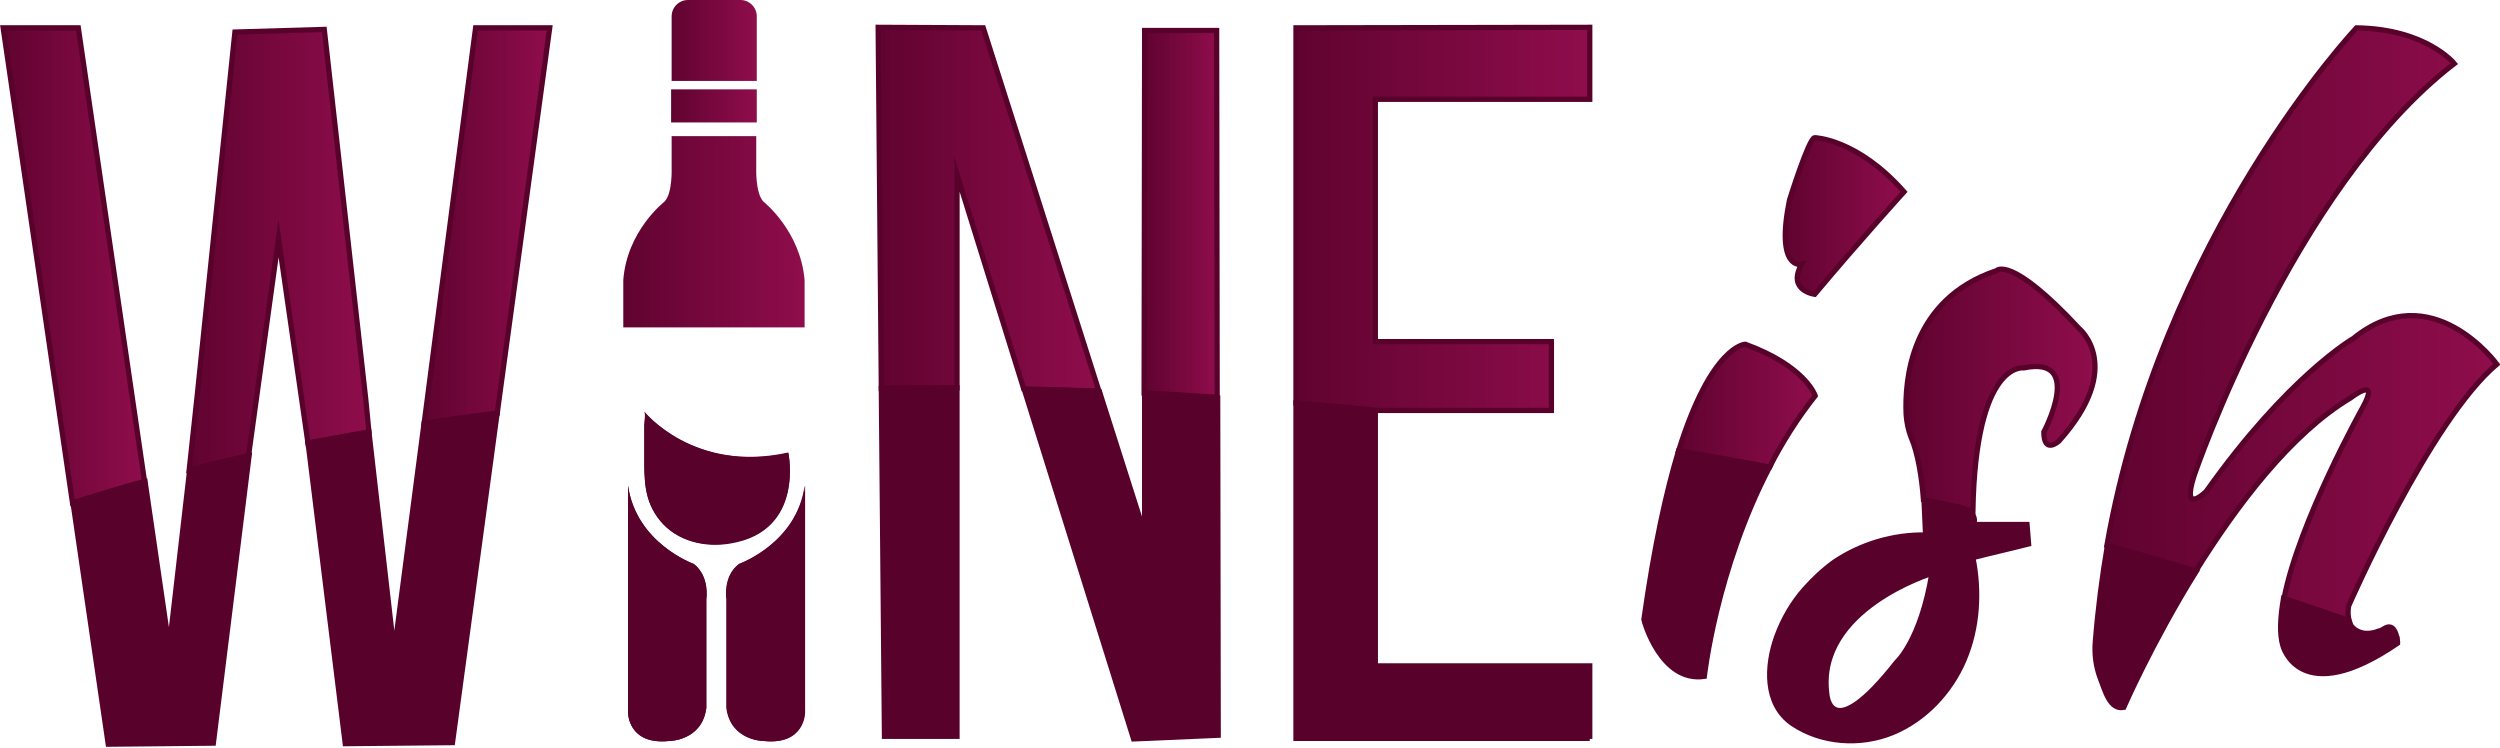 <svg width="214" height="64" viewBox="0 0 214 64" fill="none" xmlns="http://www.w3.org/2000/svg">
<g clip-path="url(#clip0_886_19981)">
<path d="M64.78 1.395C64.78 0.63 64.15 0 63.385 0H58.887C58.122 0 57.492 0.63 57.492 1.395V6.928H64.78V1.395Z" fill="url(#paint0_linear_886_19981)"/>
<path d="M64.78 7.648H57.447V10.482H64.78V7.648Z" fill="url(#paint1_linear_886_19981)"/>
<path d="M61.136 28.026H68.874V23.978C68.514 19.749 65.365 17.275 65.365 17.275C64.645 16.555 64.735 14.351 64.735 14.351V11.652H61.136H61.091H57.492V14.351C57.492 14.351 57.582 16.6 56.862 17.275C56.862 17.275 53.668 19.749 53.353 23.978V28.026H61.136Z" fill="url(#paint2_linear_886_19981)"/>
<path d="M6.703 2.384H0.27L6.208 43.052C8.232 42.422 10.257 41.792 12.371 41.208L6.703 2.384Z" fill="url(#paint3_linear_886_19981)" stroke="#58012B" stroke-width="0.45" stroke-miterlimit="10"/>
<path d="M21.324 38.643L23.843 20.424L26.362 37.923C28.072 37.609 29.826 37.294 31.581 36.979L31.311 34.19L27.757 2.519L20.109 2.744L16.87 33.965L16.195 40.218C17.86 39.813 19.569 39.408 21.279 39.003L21.324 38.643Z" fill="url(#paint4_linear_886_19981)" stroke="#58012B" stroke-width="0.45" stroke-miterlimit="10"/>
<path d="M47.054 2.384H40.711L36.303 36.259C38.372 35.944 40.441 35.674 42.556 35.404L47.054 2.384Z" fill="url(#paint5_linear_886_19981)" stroke="#58012B" stroke-width="0.45" stroke-miterlimit="10"/>
<path d="M104.144 2.609H97.981L97.936 33.65C100.005 33.74 102.119 33.875 104.189 34.01L104.144 2.609Z" fill="url(#paint6_linear_886_19981)" stroke="#58012B" stroke-width="0.45" stroke-miterlimit="10"/>
<path d="M81.92 33.2V14.935L87.633 33.29C89.747 33.335 91.907 33.425 94.066 33.47L84.169 2.384L75.172 2.339L75.442 33.245C77.601 33.2 79.76 33.2 81.92 33.2Z" fill="url(#paint7_linear_886_19981)" stroke="#58012B" stroke-width="0.45" stroke-miterlimit="10"/>
<path d="M117.728 35.134H132.799V29.241H117.728V8.502H136.083V2.339L110.936 2.384V34.505C113.14 34.684 115.434 34.909 117.728 35.134Z" fill="url(#paint8_linear_886_19981)" stroke="#58012B" stroke-width="0.45" stroke-miterlimit="10"/>
<path d="M155.382 33.875C155.382 33.875 154.572 31.355 149.399 29.466C149.399 29.466 146.52 29.511 143.686 38.598C146.295 39.048 148.904 39.498 151.468 39.993C152.548 37.879 153.852 35.809 155.382 33.875Z" fill="url(#paint9_linear_886_19981)" stroke="#58012B" stroke-width="0.45" stroke-miterlimit="10"/>
<path d="M154.213 22.628C152.953 24.877 155.338 25.192 155.338 25.192C159.071 20.739 162.985 16.42 162.985 16.42C158.981 11.876 155.338 11.786 155.338 11.786C154.843 11.786 153.178 17.14 153.178 17.14C151.964 23.168 154.213 22.628 154.213 22.628Z" fill="url(#paint10_linear_886_19981)" stroke="#58012B" stroke-width="0.45" stroke-miterlimit="10"/>
<path d="M201.223 34.055C201.223 34.055 203.787 32.075 202.258 34.864C202.258 34.864 196.77 44.671 195.51 51.239C197.399 51.869 199.244 52.499 201.088 53.129C200.998 52.814 200.953 52.364 201.043 51.869C201.043 51.869 207.971 36.034 213.729 31.175C213.729 31.175 208.151 23.528 201.448 28.971C201.448 28.971 195.87 32.165 188.852 42.062C188.852 42.062 186.693 44.222 187.817 40.713C187.817 40.713 196.185 16.15 210.086 5.443C210.086 5.443 207.701 2.474 201.718 2.384C201.718 2.384 185.028 20.019 180.35 46.696C182.914 47.416 185.478 48.135 187.952 48.9C191.461 43.277 196.095 37.114 201.223 34.055Z" fill="url(#paint11_linear_886_19981)" stroke="#58012B" stroke-width="0.45" stroke-miterlimit="10"/>
<path d="M204.102 53.804C203.967 53.894 203.787 53.984 203.607 54.074C204.147 54.254 204.642 54.478 205.182 54.658C205.092 54.119 204.822 53.354 204.102 53.804Z" fill="#58012B" stroke="#58012B" stroke-width="0.45" stroke-miterlimit="10"/>
<path d="M173.242 31.49C178.461 30.411 174.952 36.979 174.952 36.979C174.952 38.958 176.257 37.743 176.257 37.743C181.97 31.355 177.966 28.116 177.966 28.116C172.073 21.773 170.903 23.168 170.903 23.168C163.525 25.642 163.031 32.57 163.166 35.494C163.211 36.124 163.345 36.799 163.57 37.384C164.2 38.823 164.515 40.983 164.65 42.782C166.045 43.097 167.484 43.412 168.879 43.772C169.104 30.816 173.242 31.49 173.242 31.49Z" fill="url(#paint12_linear_886_19981)" stroke="#58012B" stroke-width="0.45" stroke-miterlimit="10"/>
<path d="M60.461 51.284V60.597C60.101 63.431 57.267 63.431 57.267 63.431C53.758 63.791 53.758 61.002 53.758 61.002V41.567C54.478 46.516 59.381 48.27 59.381 48.27C60.776 49.35 60.461 51.284 60.461 51.284ZM56.502 44.536C55.107 42.827 55.152 41.028 55.152 38.958C55.152 38.103 55.152 37.249 55.152 36.394C55.152 36.169 55.287 35.359 55.152 35.224C55.152 35.224 59.381 40.533 67.479 38.733C67.479 38.733 68.873 45.436 62.53 46.471C60.371 46.876 57.941 46.336 56.502 44.536ZM68.918 61.002C68.918 61.002 68.918 63.791 65.409 63.431C65.409 63.431 62.575 63.431 62.215 60.597V51.284C62.215 51.284 61.855 49.305 63.295 48.27C63.295 48.27 68.243 46.516 68.918 41.567V61.002Z" fill="#58012B"/>
<path d="M67.479 38.778C59.381 40.533 55.153 35.269 55.153 35.269C55.288 35.449 55.153 36.259 55.153 36.439C55.153 37.294 55.153 38.148 55.153 39.003C55.153 41.072 55.108 42.872 56.502 44.581C57.942 46.336 60.371 46.921 62.575 46.516C68.918 45.436 67.479 38.778 67.479 38.778Z" fill="#58012B"/>
<path d="M59.381 48.27C59.381 48.27 54.433 46.516 53.758 41.567V61.002C53.758 61.002 53.758 63.791 57.267 63.431C57.267 63.431 60.101 63.431 60.461 60.597V51.284C60.461 51.284 60.776 49.35 59.381 48.27Z" fill="#58012B"/>
<path d="M63.251 48.27C61.856 49.35 62.171 51.284 62.171 51.284V60.597C62.531 63.431 65.365 63.431 65.365 63.431C68.874 63.791 68.874 61.002 68.874 61.002V41.567C68.199 46.516 63.251 48.27 63.251 48.27Z" fill="#58012B"/>
<path d="M18.263 63.611L21.322 39.003C19.613 39.408 17.903 39.768 16.239 40.218L14.485 55.423L12.415 41.208C10.301 41.792 8.231 42.422 6.252 43.052L9.266 63.701L18.263 63.611Z" fill="#58012B" stroke="#58012B" stroke-width="0.45" stroke-miterlimit="10"/>
<path d="M26.451 38.553L29.555 63.656L38.733 63.566L42.556 35.359C40.442 35.629 38.373 35.899 36.303 36.214L33.739 55.828L31.58 36.979C29.825 37.294 28.071 37.609 26.361 37.923L26.451 38.553Z" fill="#58012B" stroke="#58012B" stroke-width="0.45" stroke-miterlimit="10"/>
<path d="M81.919 62.981V33.2C79.76 33.2 77.601 33.2 75.441 33.245L75.711 63.026H81.919V62.981Z" fill="#58012B" stroke="#58012B" stroke-width="0.45" stroke-miterlimit="10"/>
<path d="M97.035 63.251L104.278 62.936L104.233 34.055C102.118 33.92 100.049 33.785 97.98 33.695V45.661L94.111 33.515C91.951 33.425 89.792 33.38 87.678 33.335L97.035 63.251Z" fill="#58012B" stroke="#58012B" stroke-width="0.45" stroke-miterlimit="10"/>
<path d="M136.083 63.251V56.998H117.728V35.134C115.434 34.909 113.185 34.684 110.936 34.505V63.206H136.083V63.251Z" fill="#58012B" stroke="#58012B" stroke-width="0.45" stroke-miterlimit="10"/>
<path d="M145.89 57.897C145.89 57.897 146.88 48.81 151.469 39.993C148.904 39.498 146.295 39.048 143.686 38.598C142.651 42.017 141.617 46.651 140.717 53.039C140.717 53.084 142.156 58.437 145.89 57.897Z" fill="#58012B" stroke="#58012B" stroke-width="0.45" stroke-miterlimit="10"/>
<path d="M195.42 55.288C195.42 55.288 196.86 60.776 205.227 55.063C205.227 55.063 205.227 54.883 205.182 54.613C204.643 54.434 204.148 54.209 203.608 54.029C203.248 54.164 202.843 54.254 202.393 54.209C201.853 54.119 201.269 53.849 201.044 53.129C199.199 52.499 197.355 51.869 195.465 51.239C195.195 52.859 195.105 54.254 195.42 55.288Z" fill="#58012B" stroke="#58012B" stroke-width="0.45" stroke-miterlimit="10"/>
<path d="M179.81 58.122C180.215 59.157 180.62 60.776 181.79 60.552C181.79 60.552 184.174 55.063 187.998 48.9C185.479 48.135 182.96 47.416 180.395 46.696C179.945 49.35 179.586 52.094 179.361 54.928C179.271 55.963 179.406 57.088 179.81 58.122Z" fill="#58012B" stroke="#58012B" stroke-width="0.45" stroke-miterlimit="10"/>
<path d="M154.482 50.43C153.447 51.599 152.638 52.994 152.098 54.478C151.198 56.953 151.018 60.282 153.447 61.946C155.922 63.611 159.251 63.836 161.995 62.711C164.739 61.586 166.943 59.247 168.113 56.503C169.283 53.759 169.463 50.655 168.878 47.73C170.452 47.326 172.072 46.966 173.646 46.561C173.601 46.021 173.556 45.481 173.511 44.896C171.982 44.896 170.452 44.896 168.878 44.896C169.148 44.581 168.968 44.087 168.653 43.817C168.338 43.547 167.933 43.457 167.528 43.367C166.583 43.187 165.639 42.962 164.694 42.782C164.739 43.772 164.784 44.806 164.829 45.796C162.085 45.751 159.341 46.561 157.046 48.09C156.102 48.765 155.247 49.575 154.482 50.43ZM162.355 56.683C156.596 64.016 156.372 59.382 156.372 59.382C155.427 52.139 165.369 49.08 165.369 49.08C164.424 54.838 162.355 56.683 162.355 56.683Z" fill="#58012B" stroke="#58012B" stroke-width="0.45" stroke-miterlimit="10"/>
</g>
<defs>
<linearGradient id="paint0_linear_886_19981" x1="57.445" y1="3.466" x2="64.758" y2="3.466" gradientUnits="userSpaceOnUse">
<stop stop-color="#600330"/>
<stop offset="1" stop-color="#8F0D4C"/>
</linearGradient>
<linearGradient id="paint1_linear_886_19981" x1="57.445" y1="9.07" x2="64.758" y2="9.07" gradientUnits="userSpaceOnUse">
<stop stop-color="#600330"/>
<stop offset="1" stop-color="#8F0D4C"/>
</linearGradient>
<linearGradient id="paint2_linear_886_19981" x1="53.348" y1="19.82" x2="68.9" y2="19.82" gradientUnits="userSpaceOnUse">
<stop stop-color="#600330"/>
<stop offset="1" stop-color="#8F0D4C"/>
</linearGradient>
<linearGradient id="paint3_linear_886_19981" x1="0.26" y1="22.717" x2="12.371" y2="22.717" gradientUnits="userSpaceOnUse">
<stop stop-color="#600330"/>
<stop offset="1" stop-color="#8F0D4C"/>
</linearGradient>
<linearGradient id="paint4_linear_886_19981" x1="16.195" y1="21.355" x2="31.621" y2="21.355" gradientUnits="userSpaceOnUse">
<stop stop-color="#600330"/>
<stop offset="1" stop-color="#8F0D4C"/>
</linearGradient>
<linearGradient id="paint5_linear_886_19981" x1="36.318" y1="19.317" x2="47.056" y2="19.317" gradientUnits="userSpaceOnUse">
<stop stop-color="#600330"/>
<stop offset="1" stop-color="#8F0D4C"/>
</linearGradient>
<linearGradient id="paint6_linear_886_19981" x1="97.959" y1="18.32" x2="104.233" y2="18.32" gradientUnits="userSpaceOnUse">
<stop stop-color="#600330"/>
<stop offset="1" stop-color="#8F0D4C"/>
</linearGradient>
<linearGradient id="paint7_linear_886_19981" x1="75.191" y1="17.907" x2="94.078" y2="17.907" gradientUnits="userSpaceOnUse">
<stop stop-color="#600330"/>
<stop offset="1" stop-color="#8F0D4C"/>
</linearGradient>
<linearGradient id="paint8_linear_886_19981" x1="110.901" y1="18.734" x2="136.07" y2="18.734" gradientUnits="userSpaceOnUse">
<stop stop-color="#600330"/>
<stop offset="1" stop-color="#8F0D4C"/>
</linearGradient>
<linearGradient id="paint9_linear_886_19981" x1="143.67" y1="34.739" x2="155.36" y2="34.739" gradientUnits="userSpaceOnUse">
<stop stop-color="#600330"/>
<stop offset="1" stop-color="#8F0D4C"/>
</linearGradient>
<linearGradient id="paint10_linear_886_19981" x1="152.825" y1="18.509" x2="162.994" y2="18.509" gradientUnits="userSpaceOnUse">
<stop stop-color="#600330"/>
<stop offset="1" stop-color="#8F0D4C"/>
</linearGradient>
<linearGradient id="paint11_linear_886_19981" x1="180.374" y1="27.768" x2="213.697" y2="27.768" gradientUnits="userSpaceOnUse">
<stop stop-color="#600330"/>
<stop offset="1" stop-color="#8F0D4C"/>
</linearGradient>
<linearGradient id="paint12_linear_886_19981" x1="163.19" y1="33.374" x2="179.341" y2="33.374" gradientUnits="userSpaceOnUse">
<stop stop-color="#600330"/>
<stop offset="1" stop-color="#8F0D4C"/>
</linearGradient>
<clipPath id="clip0_886_19981">
<rect width="214" height="63.926" fill="white"/>
</clipPath>
</defs>
</svg>
